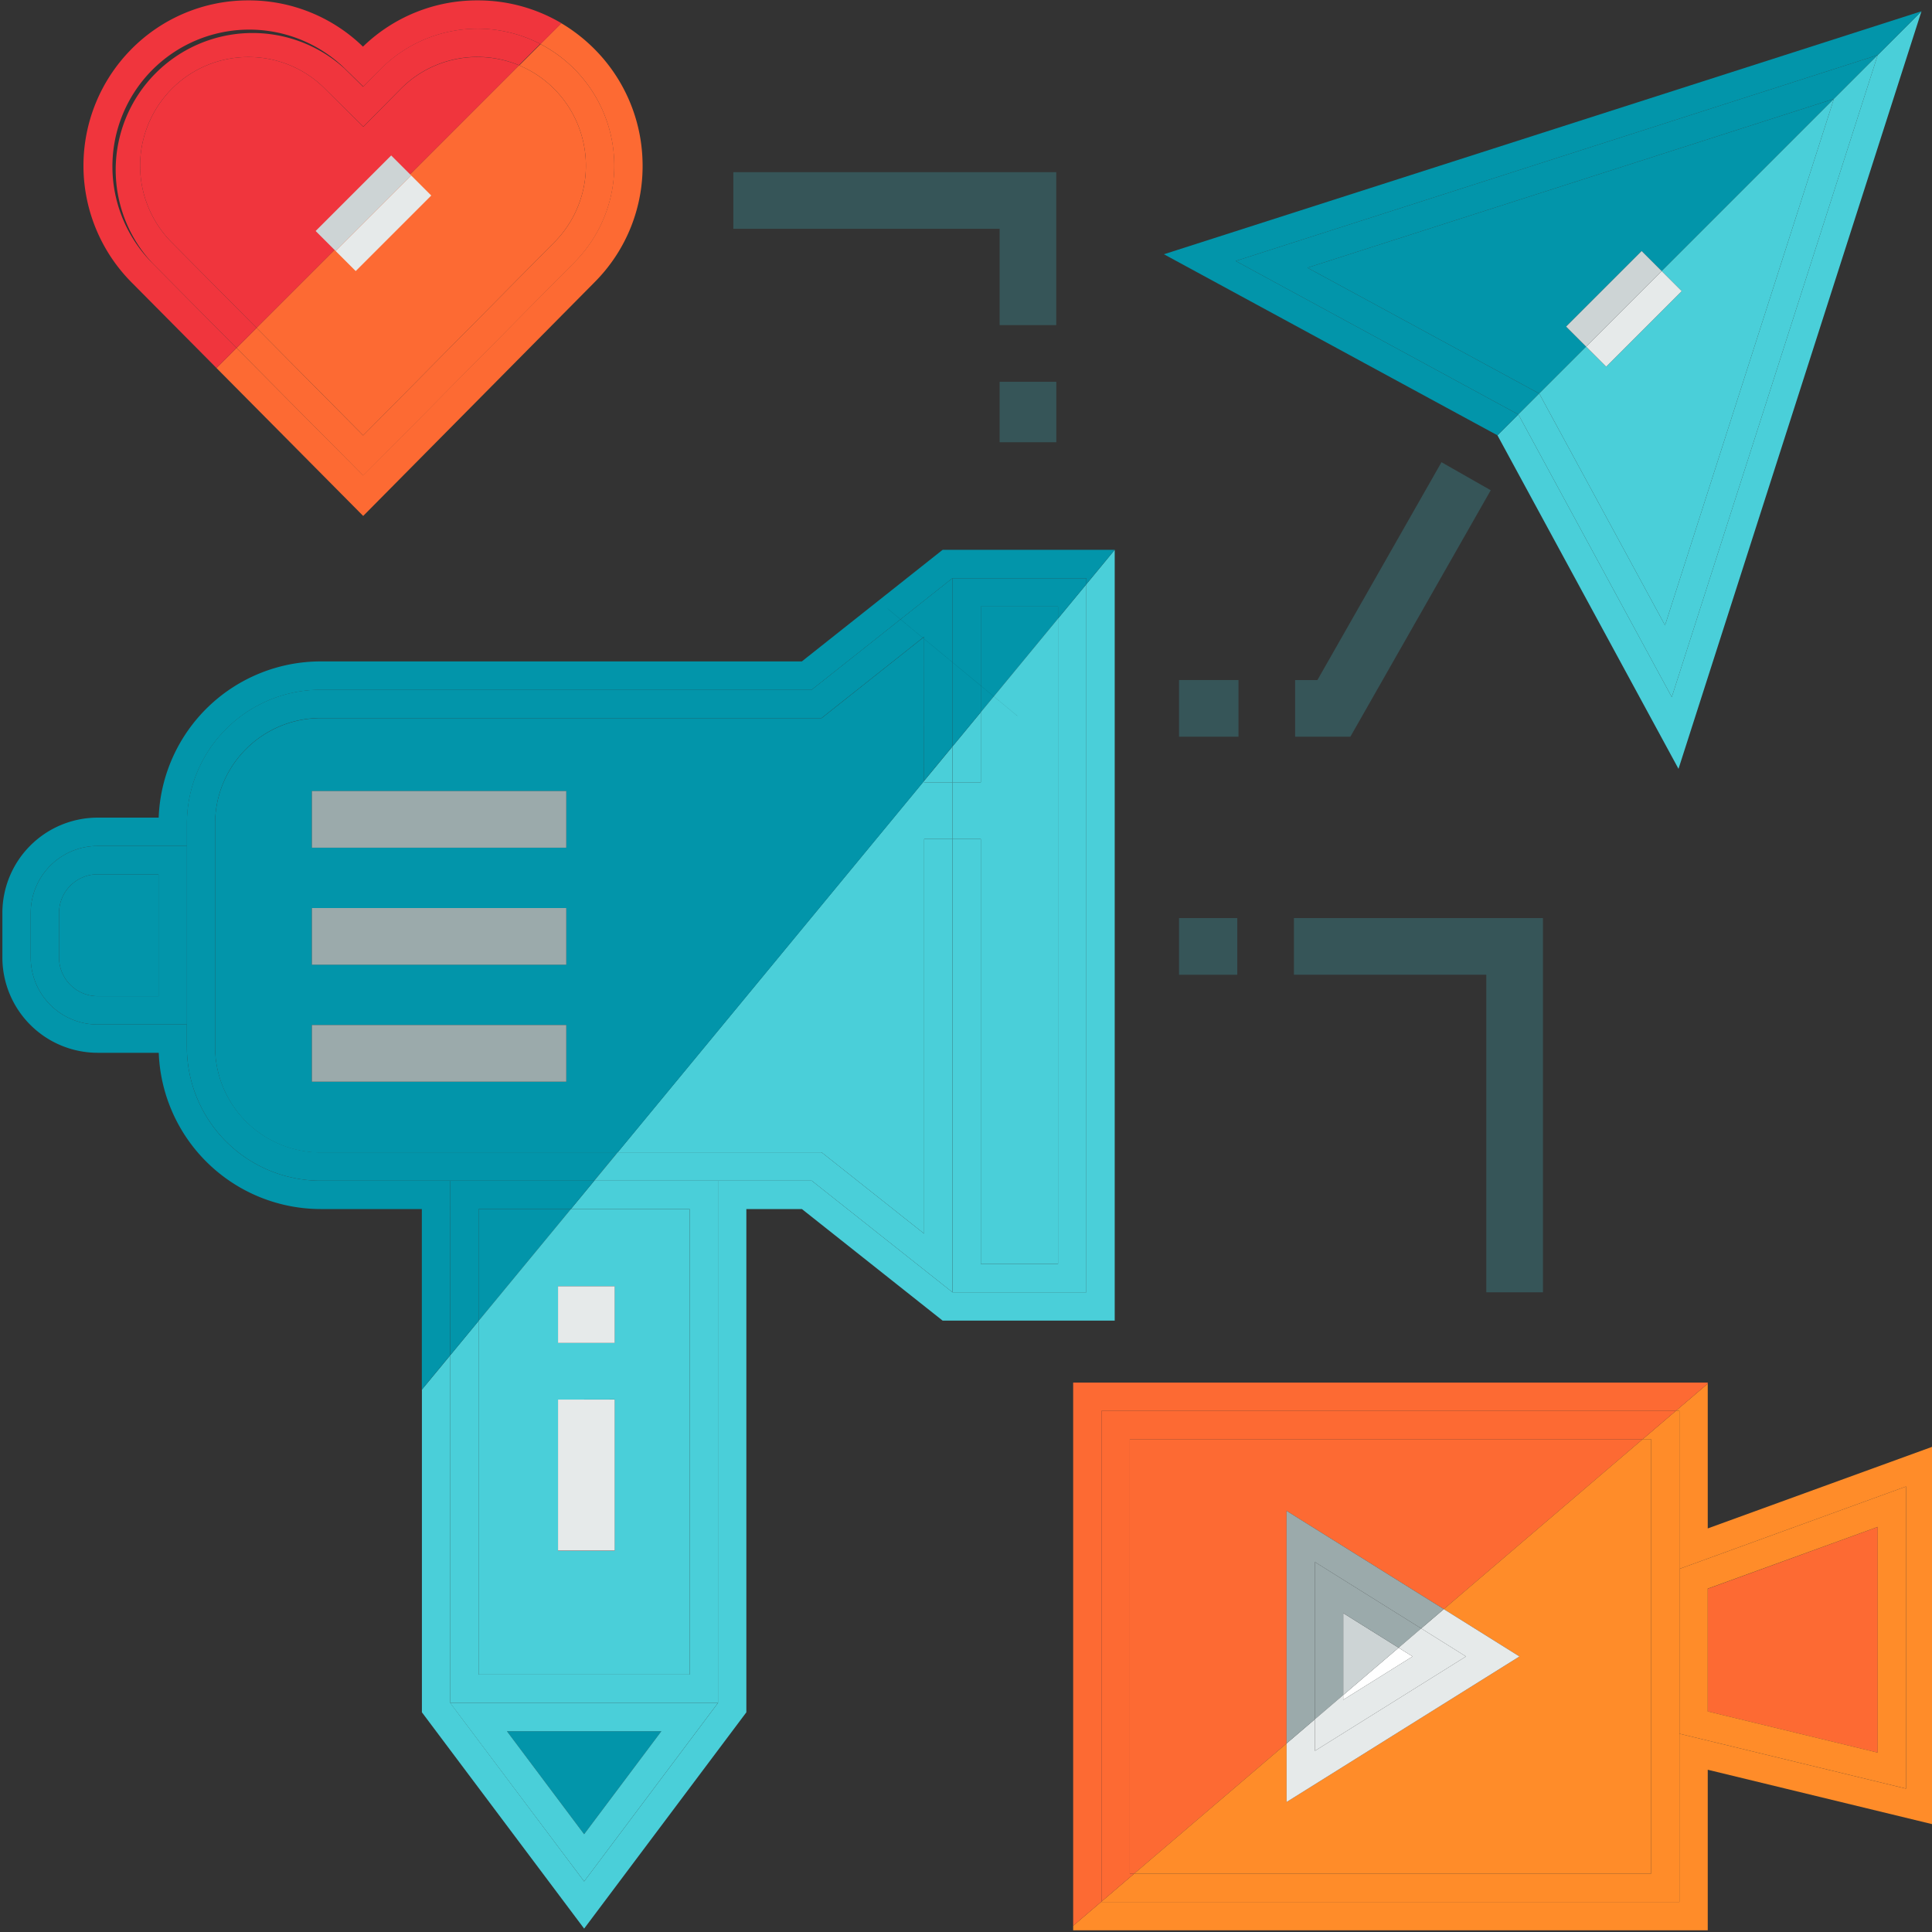 <svg xmlns="http://www.w3.org/2000/svg" viewBox="0 0 512 512"><rect x="0" y="0" width="512" height="512" fill="#333333" stroke="none"/><defs><style>.cls-1{fill:#365558;}.cls-2{fill:#f0353d;}.cls-3{fill:#fd6a33;}.cls-4{fill:#0295aa;}.cls-5{fill:#4acfd9;}.cls-6{fill:#e6eaea;}.cls-7{fill:#cdd4d5;}.cls-8{fill:#9baaab;}.cls-9{fill:#ff8c29;}.cls-10{fill:#fff;}</style></defs><title>influencer-program</title><g id="Layer_2" data-name="Layer 2"><polygon class="cls-1" points="408.9 342.47 408.9 243.3 342.9 243.3 342.9 258.31 393.89 258.31 393.89 342.47 408.9 342.47"/><rect class="cls-1" x="312.46" y="243.3" width="15.43" height="15.02"/><rect class="cls-1" x="312.46" y="180.22" width="15.75" height="15.02"/><polygon class="cls-1" points="382.01 122.49 349.13 180.22 343.22 180.22 343.22 195.24 357.86 195.24 395.06 129.92 382.01 122.49"/><rect class="cls-1" x="264.91" y="101.18" width="15.02" height="16.02"/><polygon class="cls-1" points="264.91 86.16 279.92 86.16 279.92 45.62 194.34 45.62 194.34 60.63 264.91 60.63 264.91 86.16"/><path class="cls-2" d="M126.54,15.12h-.07a28.51,28.51,0,0,0-20.29,8.48l-9.89,10L86,23.4a28.47,28.47,0,0,0-20.15-8.28h-.21A28.49,28.49,0,0,0,45.38,23.7a28.87,28.87,0,0,0,.31,40.72L68,86.91l69.59-69.59A28.62,28.62,0,0,0,126.54,15.12Z"/><path class="cls-3" d="M146.89,64.22a28.82,28.82,0,0,0-9.31-46.9L68,86.91l28.24,28.48Z"/><path class="cls-3" d="M157.4,12.86a44.43,44.43,0,0,0-8.65-6.71l-5.53,5.53a36.32,36.32,0,0,1,9,57.82L99.23,123l-3,3L62.68,92.22l-5.31,5.31,38.88,39.2L157.56,74.8a43.53,43.53,0,0,0,12.72-32h0A43.72,43.72,0,0,0,157.4,12.86Z"/><path class="cls-2" d="M40.41,69.76A36.27,36.27,0,0,1,91.28,18.05l5,4.9,4.61-4.65a36.22,36.22,0,0,1,42.37-6.62l5.53-5.53A43.46,43.46,0,0,0,126.54.1h-.11A43.41,43.41,0,0,0,96.19,12.36,43.39,43.39,0,0,0,65.85.1h-.32A43.45,43.45,0,0,0,34.68,13.17a43.89,43.89,0,0,0,.4,61.88L57.37,97.53l5.31-5.31Z"/><path class="cls-3" d="M146.8,23.5a28.82,28.82,0,0,1,.09,40.72L96.23,115.39,68,86.91l-5.31,5.31,33.56,33.84,3-3,53-53.54a36.33,36.33,0,0,0-9-57.82l-5.64,5.64A28.59,28.59,0,0,1,146.8,23.5Z"/><path class="cls-2" d="M100.85,18.3,96.24,23l-5-4.9A36.27,36.27,0,0,0,40.41,69.76L62.68,92.22,68,86.91,45.69,64.42a28.87,28.87,0,0,1-.31-40.72,28.49,28.49,0,0,1,20.26-8.58h.21A28.47,28.47,0,0,1,86,23.4L96.29,33.56l9.89-10a28.51,28.51,0,0,1,20.29-8.48h.07a28.62,28.62,0,0,1,11,2.2l5.64-5.64A36.22,36.22,0,0,0,100.85,18.3Z"/><polygon class="cls-4" points="415.03 86.55 435.05 66.53 440.36 71.84 486 26.2 346.49 70.95 407.91 104.29 407.91 104.29 420.34 91.86 415.03 86.55"/><polygon class="cls-5" points="486 26.2 486 26.2 440.36 71.84 445.67 77.15 425.65 97.17 420.34 91.86 407.91 104.29 441.25 165.71 486 26.2"/><rect class="cls-6" x="418.85" y="80.75" width="28.31" height="7.51" transform="translate(67.07 330.93) rotate(-45)"/><rect class="cls-7" x="413.54" y="75.44" width="28.31" height="7.51" transform="translate(69.27 325.62) rotate(-45)"/><polygon class="cls-5" points="497.61 14.59 497.61 14.59 443.04 184.73 402.38 109.83 402.37 109.83 396.84 115.36 396.84 115.36 444.82 203.75 509.21 2.99 497.61 14.59"/><polygon class="cls-4" points="327.47 69.16 497.61 14.59 509.21 2.99 509.21 2.98 308.45 67.38 396.84 115.36 402.37 109.83 327.47 69.16"/><polygon class="cls-4" points="402.37 109.83 407.91 104.29 407.91 104.29 346.49 70.95 486 26.2 497.61 14.59 327.47 69.16 402.37 109.83"/><polygon class="cls-5" points="486 26.2 441.25 165.71 407.91 104.29 402.37 109.83 402.38 109.83 443.04 184.73 497.61 14.59 497.61 14.59 486 26.2 486 26.2"/><rect class="cls-6" x="87.47" y="55.42" width="28.31" height="7.51" transform="translate(-12.08 89.19) rotate(-45)"/><rect class="cls-7" x="82.16" y="50.11" width="28.31" height="7.51" transform="translate(-9.88 83.88) rotate(-45)"/><path class="cls-4" d="M15.65,241.94v11.82A10.24,10.24,0,0,0,25.88,264H42V231.7H25.88A10.24,10.24,0,0,0,15.65,241.94Z"/><polygon class="cls-4" points="280.39 160.74 259.93 160.74 259.93 188.73 280.39 163.92 280.39 160.74"/><polygon class="cls-5" points="252.42 207.33 252.42 222.34 259.93 222.34 259.93 334.96 280.39 334.96 280.39 163.92 259.93 188.73 259.93 207.33 252.42 207.33"/><polygon class="cls-4" points="126.83 320.41 126.83 350.06 151.29 320.41 126.83 320.41"/><path class="cls-5" d="M182.78,443.77V320.41H151.29l-24.46,29.65v93.71Zm-34.9-102.9h15v15h-15Zm15,30V411h-15V370.9Z"/><polygon class="cls-5" points="244.91 207.33 244.91 206.93 163.68 305.39 197.79 305.39 217.74 305.39 244.91 326.94 244.91 222.34 252.41 222.34 252.41 207.33 244.91 207.33"/><path class="cls-4" d="M244.91,168.76l-27.17,21.55H85a28,28,0,0,0-28,28v59.14a28,28,0,0,0,28,28h78.66l81.23-98.46ZM150.07,286.65H82.65v-15h67.42Zm0-31H82.65v-15h67.42Zm0-31H82.65v-15h67.42Z"/><rect class="cls-5" x="250.37" y="214.83" height="7.51"/><polygon class="cls-4" points="154.8 486.07 175.27 458.79 134.34 458.79 154.8 486.07"/><rect class="cls-6" x="147.88" y="370.9" width="15.02" height="40.04"/><rect class="cls-6" x="147.88" y="340.87" width="15.02" height="15.02"/><rect class="cls-8" x="82.65" y="209.63" width="67.42" height="15.02"/><rect class="cls-8" x="82.65" y="240.64" width="67.42" height="15.02"/><rect class="cls-8" x="82.65" y="271.64" width="67.42" height="15.02"/><polygon class="cls-5" points="295.41 145.72 287.9 154.83 287.9 342.47 252.41 342.47 252.41 342.46 215.12 312.9 157.49 312.9 157.49 312.9 190.28 312.9 190.28 451.28 190.28 451.28 190.28 451.28 190.28 451.29 190.28 451.29 154.8 498.59 119.32 451.29 119.32 451.29 119.32 359.17 111.81 368.26 111.81 453.78 154.8 511.1 197.79 453.78 197.79 320.41 212.51 320.41 249.81 349.98 295.41 349.98 295.41 145.72 295.41 145.72"/><path class="cls-4" d="M119.32,312.9H85a35.48,35.48,0,0,1-35.48-35.48V271.5H25.88A17.74,17.74,0,0,1,8.14,253.76V241.94a17.75,17.75,0,0,1,17.74-17.75H49.54v-5.91A35.47,35.47,0,0,1,85,182.8h130.1l37.3-29.57H287.9v1.59l7.51-9.11H249.8l-37.3,29.57H85a43,43,0,0,0-42.95,41.4H25.88A25.28,25.28,0,0,0,.63,241.94v11.82A25.28,25.28,0,0,0,25.88,279H42.07A43,43,0,0,0,85,320.41h26.79v47.85l7.51-9.09Z"/><path class="cls-4" d="M25.88,224.19A17.75,17.75,0,0,0,8.14,241.94v11.82A17.74,17.74,0,0,0,25.88,271.5H49.54V224.19ZM42,264H25.88a10.24,10.24,0,0,1-10.23-10.24V241.94A10.24,10.24,0,0,1,25.88,231.7H42Z"/><polygon class="cls-5" points="259.93 207.33 259.93 188.73 252.42 197.83 252.42 207.33 259.93 207.33"/><polygon class="cls-5" points="280.39 334.96 280.39 334.96 280.39 334.96 259.93 334.96 259.93 222.34 252.42 222.34 252.42 342.47 252.41 342.46 252.41 342.47 287.9 342.47 287.9 154.83 280.39 163.92 280.39 334.96"/><polygon class="cls-4" points="252.42 153.24 252.42 197.83 259.93 188.73 259.93 160.74 280.39 160.74 280.39 163.92 287.9 154.83 287.9 153.24 252.42 153.24"/><polygon class="cls-5" points="182.78 320.41 182.78 443.77 126.83 443.77 126.83 350.06 119.32 359.17 119.32 451.29 119.32 451.29 119.32 451.28 190.28 451.28 190.28 312.9 157.49 312.9 151.29 320.41 182.78 320.41"/><polygon points="190.28 451.29 190.28 451.28 190.28 451.29 190.28 451.29"/><polygon class="cls-4" points="119.32 359.17 126.83 350.06 126.83 320.41 151.29 320.41 157.49 312.9 119.32 312.9 119.32 359.17"/><polygon class="cls-5" points="252.41 207.33 252.41 197.84 244.91 206.93 244.91 207.33 252.41 207.33"/><path class="cls-4" d="M111.81,305.39H85a28,28,0,0,1-28-28V218.28a28,28,0,0,1,28-28H217.74l27.17-21.55v38.17l7.51-9.09v-44.6h0l-37.3,29.57H85a35.47,35.47,0,0,0-35.48,35.48v59.14A35.48,35.48,0,0,0,85,312.9h72.47l6.19-7.51Z"/><polygon class="cls-5" points="244.91 222.34 244.91 326.94 217.74 305.39 197.79 305.39 163.68 305.39 157.49 312.9 215.12 312.9 252.41 342.46 252.41 222.34 244.91 222.34"/><rect class="cls-4" x="252.41" y="222.34" width="0.01" height="120.12"/><rect class="cls-4" x="252.41" y="197.83" width="0.01" height="9.5"/><rect x="252.41" y="153.24" width="0.01" height="44.6" transform="translate(-43.69 258.27) rotate(-50.43)"/><polygon points="190.28 451.28 190.28 451.28 190.28 451.28 190.28 451.28"/><path class="cls-5" d="M154.8,498.59l35.48-47.31h-71Zm0-12.51-20.46-27.29h40.93Z"/><polygon class="cls-5" points="119.32 451.29 190.28 451.29 190.28 451.28 190.28 451.28 119.32 451.28 119.32 451.29"/><polygon class="cls-3" points="340.96 400.4 382.62 426.44 435.32 381.41 299.41 381.41 299.41 496.54 300.57 496.54 340.96 462.03 340.96 400.4"/><polygon class="cls-9" points="437.56 465.36 437.56 410.51 437.56 381.41 435.32 381.41 382.62 426.44 402.67 438.98 340.96 477.55 340.96 462.03 300.57 496.54 437.56 496.54 437.56 465.36"/><polygon class="cls-3" points="497.62 464.47 497.62 404.65 452.57 421.03 452.57 453.55 497.62 464.47"/><polygon class="cls-10" points="355.97 450.46 374.34 438.98 370.65 436.67 355.97 449.2 355.97 450.46"/><polygon class="cls-7" points="355.97 449.2 370.65 436.67 355.97 427.5 355.97 449.2"/><polygon class="cls-9" points="452.57 405.05 452.57 366.68 444.11 373.9 445.06 373.9 445.06 415.77 505.13 393.93 505.13 474.01 445.06 459.45 445.06 504.04 291.91 504.04 291.91 503.94 284.4 510.35 284.4 511.55 452.57 511.55 452.57 469 512.63 483.56 512.63 383.21 452.57 405.05"/><polygon class="cls-3" points="291.91 373.9 444.11 373.9 452.57 366.68 452.57 366.4 284.4 366.4 284.4 510.35 291.91 503.94 291.91 373.9"/><polygon class="cls-9" points="437.56 381.41 437.56 410.51 437.56 465.36 437.56 496.54 300.57 496.54 291.91 503.94 291.91 504.04 445.06 504.04 445.06 459.45 445.06 459.45 445.06 415.77 445.06 415.77 445.06 373.9 444.11 373.9 435.32 381.41 437.56 381.41"/><polygon class="cls-3" points="291.91 503.94 300.57 496.54 299.41 496.54 299.41 381.41 435.32 381.41 444.11 373.9 291.91 373.9 291.91 503.94"/><path class="cls-9" d="M505.13,474V393.93l-60.06,21.84v43.68Zm-7.51-69.36v59.82l-45.05-10.92V421Z"/><polygon class="cls-9" points="445.06 459.45 445.06 459.45 445.06 415.77 445.06 415.77 445.06 459.45"/><polygon class="cls-6" points="388.5 438.98 348.46 464 348.46 455.62 340.96 462.03 340.96 477.55 402.67 438.98 382.62 426.44 376.63 431.55 388.5 438.98"/><polygon class="cls-8" points="340.96 462.03 348.46 455.62 348.46 413.95 376.63 431.55 382.62 426.44 340.96 400.4 340.96 462.03"/><polygon class="cls-8" points="355.97 427.5 370.65 436.67 376.63 431.55 348.46 413.95 348.46 455.62 355.97 449.2 355.97 427.5"/><polygon class="cls-6" points="388.5 438.98 376.63 431.55 370.65 436.67 374.34 438.98 355.97 450.46 355.97 449.2 348.46 455.62 348.46 464 388.5 438.98"/></g></svg>